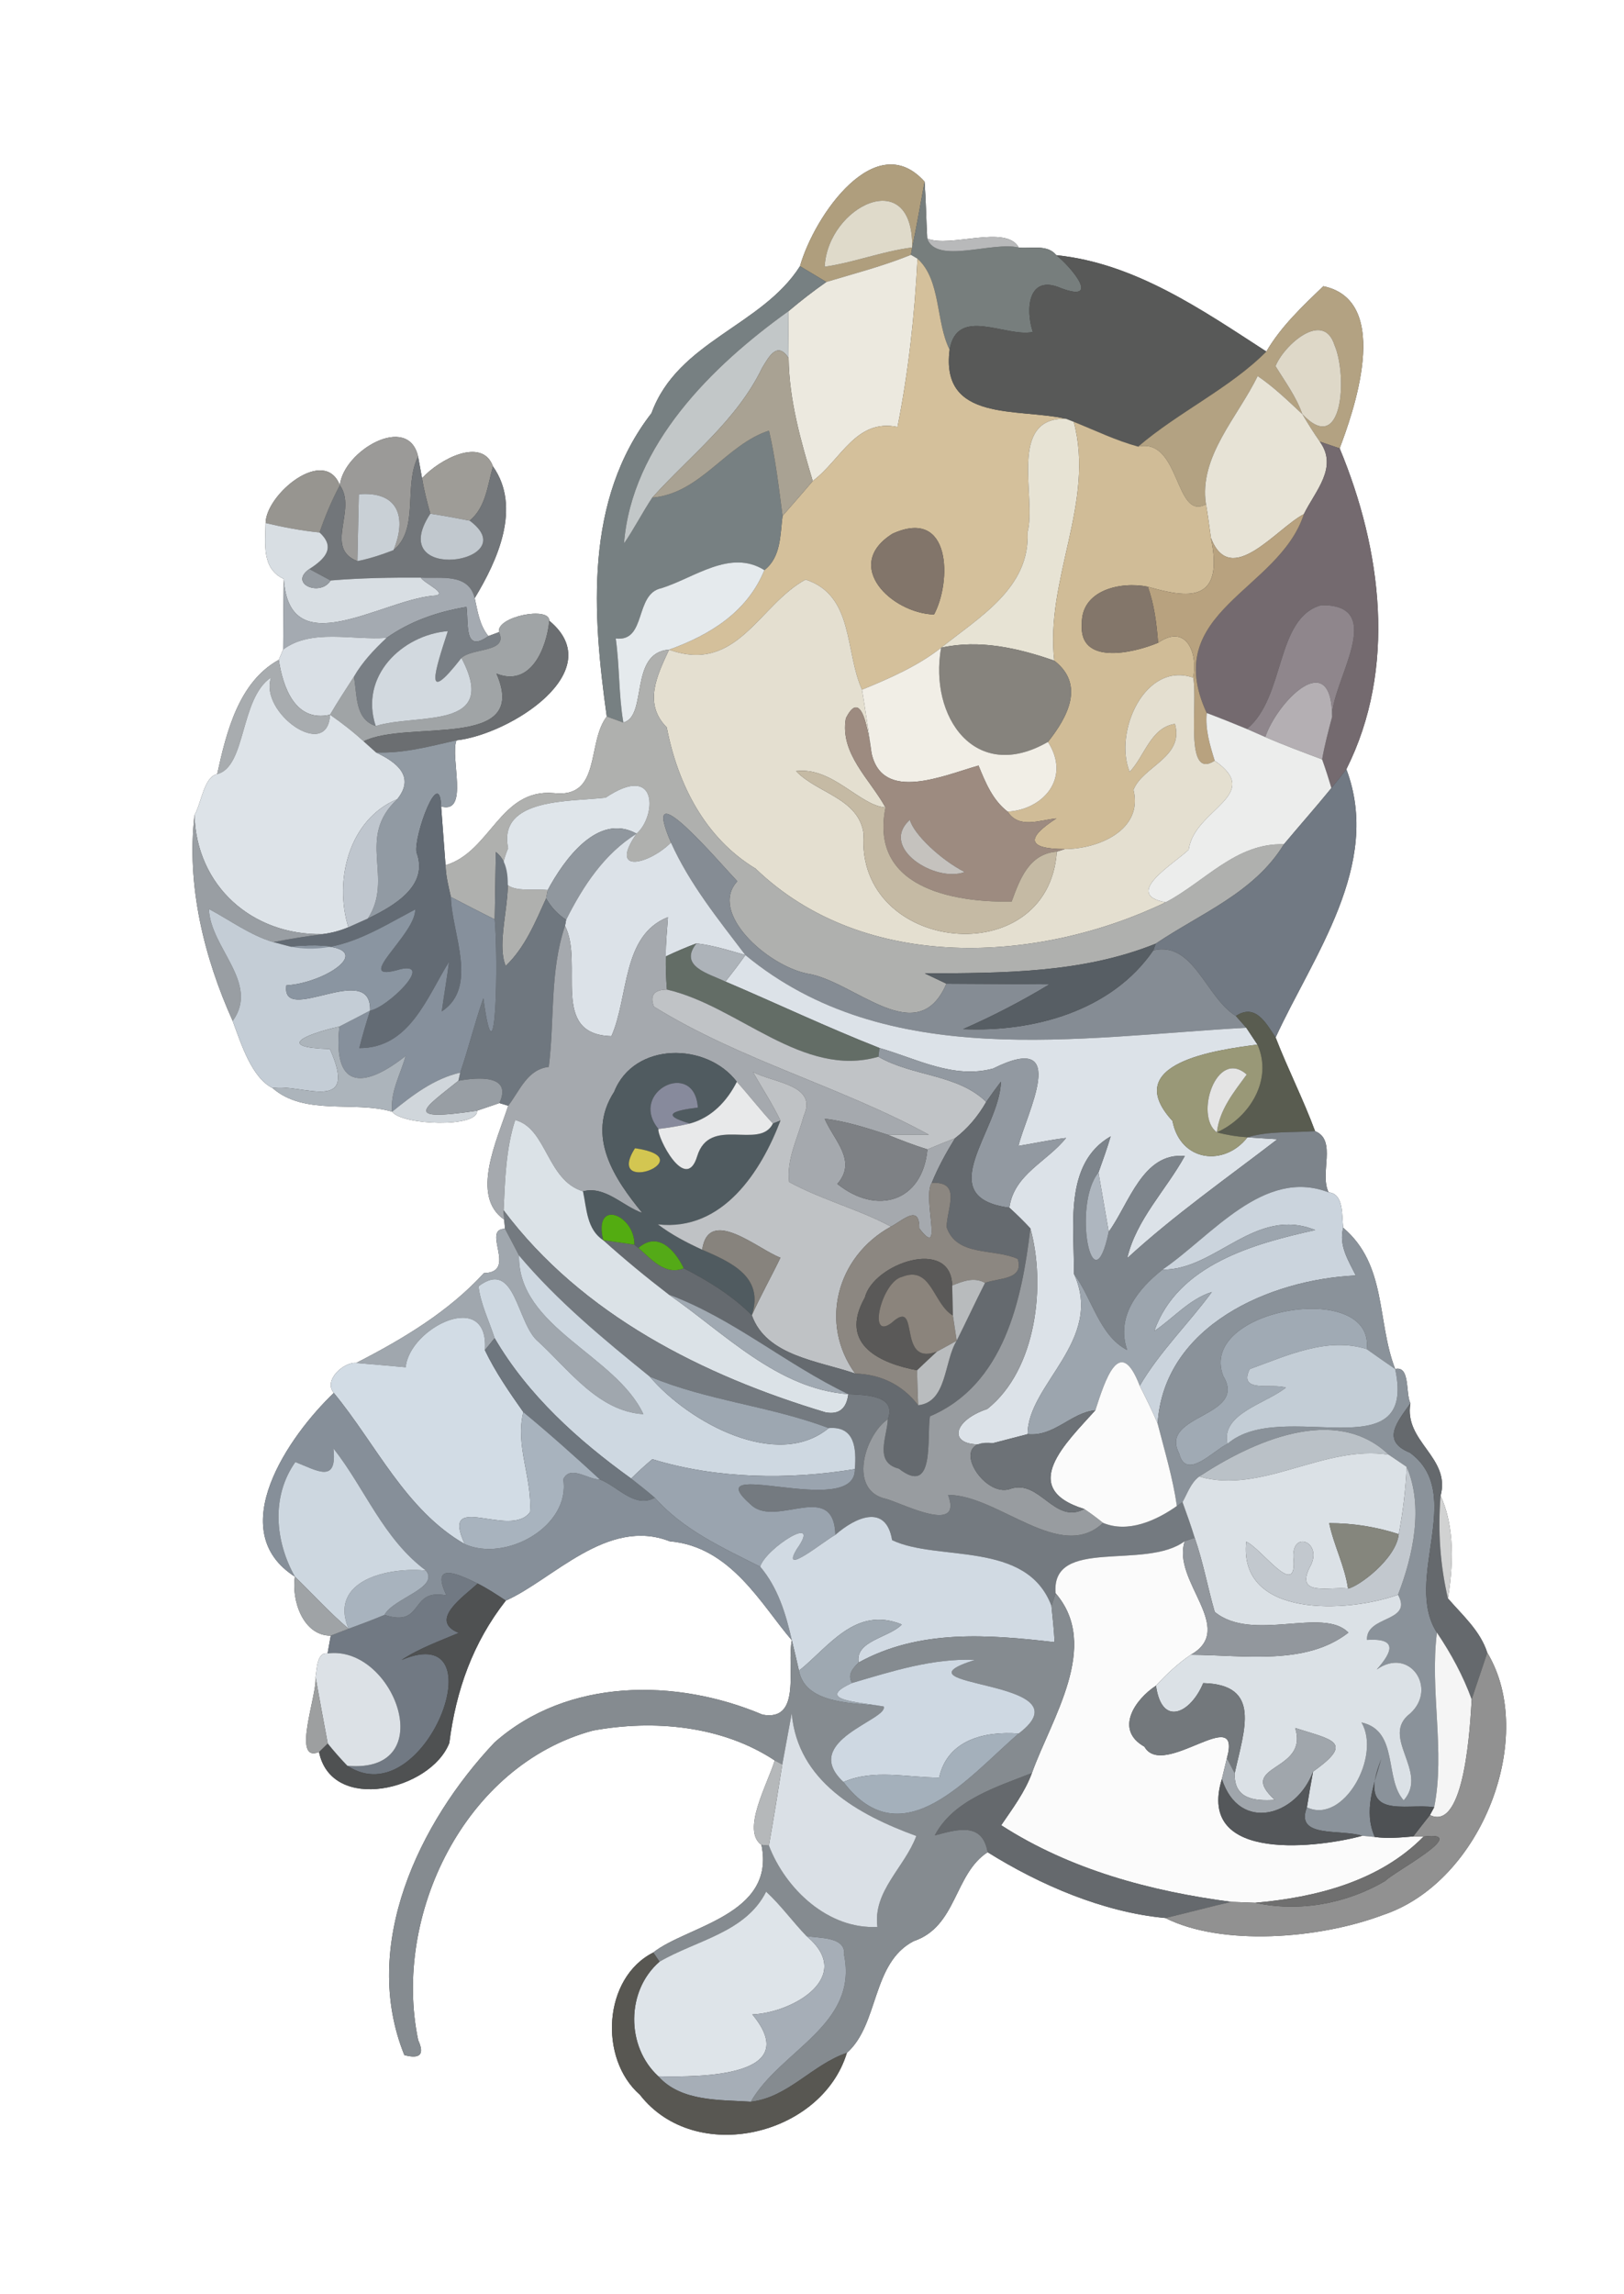 <?xml version="1.0" encoding="UTF-8" ?>
<!DOCTYPE svg PUBLIC "-//W3C//DTD SVG 1.1//EN" "http://www.w3.org/Graphics/SVG/1.1/DTD/svg11.dtd">
<svg width="177pt" height="250pt" viewBox="0 0 177 250" version="1.1" xmlns="http://www.w3.org/2000/svg">
<rect x="0" y="0" width="177" height="250" fill="#333333" stroke="none"/>
<g id="#ffffffff">
<path fill="#ffffff" opacity="1.00" d=" M 0.00 0.00 L 177.00 0.00 L 177.00 250.00 L 0.00 250.00 L 0.00 0.00 M 87.19 29.01 C 83.05 35.54 73.86 37.18 71.01 45.02 C 63.67 54.49 64.57 66.90 66.13 78.08 C 63.91 80.99 65.58 87.03 60.34 86.43 C 54.48 85.93 53.48 92.83 48.56 94.29 C 48.44 92.69 48.20 89.49 48.08 87.89 C 51.18 88.75 49.03 82.57 49.75 80.68 C 55.59 80.04 66.50 73.13 59.87 67.65 C 59.92 66.04 54.06 67.19 54.38 68.89 L 53.23 69.32 C 52.26 68.13 52.06 66.63 51.74 65.18 C 54.23 61.07 56.86 55.28 53.73 50.83 C 52.56 47.56 47.85 50.06 46.00 52.12 C 45.89 51.53 45.68 50.35 45.57 49.76 C 44.51 45.01 37.45 49.09 37.04 52.88 C 35.36 48.58 28.98 53.86 28.95 57.00 C 28.92 59.22 28.49 61.98 30.93 63.09 C 30.89 65.65 30.87 68.22 30.86 70.78 C 30.74 71.07 30.50 71.63 30.38 71.91 C 26.01 74.32 24.67 79.80 23.67 84.36 C 22.22 84.66 21.97 87.47 21.20 88.83 C 20.31 96.48 22.24 104.34 25.36 111.26 C 26.29 113.79 27.43 117.43 29.71 118.58 C 33.21 121.63 38.61 119.94 42.74 121.15 C 43.82 122.64 52.16 122.92 51.99 121.04 C 52.60 120.84 53.82 120.42 54.43 120.21 L 55.39 120.50 C 54.19 124.23 51.22 130.34 54.95 132.91 L 55.04 133.91 C 52.40 133.92 56.48 138.66 52.74 138.74 C 48.90 142.93 43.96 145.90 38.83 148.53 C 37.48 148.40 35.21 150.40 36.38 151.80 C 31.47 156.48 24.30 166.82 32.14 171.82 C 31.75 174.37 33.01 178.26 36.05 178.25 C 35.96 178.73 35.79 179.71 35.70 180.19 C 34.53 180.00 34.54 181.94 34.39 182.76 C 34.60 184.65 31.72 192.19 34.77 190.93 C 36.14 197.64 46.94 195.12 48.97 189.95 C 49.70 184.21 51.53 179.03 55.13 174.43 C 60.25 172.16 66.18 165.30 73.00 167.97 C 79.69 168.54 83.02 174.96 86.30 178.75 C 85.72 181.61 87.44 187.64 83.11 186.86 C 73.71 182.87 61.84 182.85 53.90 189.89 C 45.65 198.62 39.24 212.03 44.07 223.96 C 45.79 224.42 46.29 223.88 45.58 222.34 C 42.74 208.78 50.63 192.35 64.64 188.59 C 71.26 187.38 78.69 188.05 84.44 191.85 C 83.62 194.50 80.79 199.49 82.99 201.05 C 84.57 208.72 74.84 209.88 71.20 212.78 C 65.72 215.55 65.25 224.36 69.74 228.28 C 75.78 236.05 89.55 232.77 92.30 223.72 C 95.83 220.59 94.97 213.94 99.58 211.54 C 104.30 209.96 103.97 204.24 107.64 201.85 C 113.32 205.40 120.25 208.40 127.01 209.02 C 133.13 212.10 143.71 211.33 150.70 208.70 C 161.61 205.09 167.55 189.11 162.10 180.11 C 161.33 177.71 159.40 176.03 157.81 174.19 C 158.57 169.54 158.30 165.81 157.01 163.00 C 158.14 158.80 152.98 157.12 153.72 152.93 C 153.17 151.82 153.72 148.81 152.06 149.19 C 150.04 143.98 151.19 137.88 146.40 133.80 C 146.22 132.52 146.51 130.10 144.81 129.94 C 143.77 127.89 145.76 124.25 143.33 123.27 C 142.05 119.80 140.36 116.50 139.03 113.06 C 143.08 104.21 150.67 94.25 146.74 83.83 C 152.26 72.85 150.60 59.90 146.01 48.86 C 147.32 45.37 151.95 32.79 144.23 31.19 C 141.96 33.37 139.61 35.58 138.02 38.31 C 131.00 33.76 123.69 28.68 115.13 27.81 C 114.15 26.59 112.38 27.12 111.04 26.98 C 109.65 24.43 103.57 27.04 101.06 26.00 C 100.95 23.93 100.92 21.86 100.77 19.80 C 95.47 13.86 88.78 23.43 87.19 29.01 Z" />
</g>
<g id="#af9e7dff">
<path fill="#af9e7d" opacity="1.00" d=" M 87.19 29.01 C 88.78 23.43 95.47 13.86 100.77 19.80 C 100.33 22.19 99.92 24.59 99.42 26.97 C 99.55 17.88 90.21 22.46 89.88 29.07 C 93.11 28.60 96.18 27.38 99.42 26.97 L 99.28 27.77 C 96.29 28.99 93.15 29.80 90.06 30.73 C 89.10 30.16 88.14 29.58 87.19 29.01 Z" />
</g>
<g id="#777e7dff">
<path fill="#777e7d" opacity="1.00" d=" M 99.42 26.97 C 99.92 24.59 100.33 22.19 100.77 19.80 C 100.92 21.86 100.95 23.93 101.06 26.00 C 102.05 28.85 108.19 26.27 111.04 26.98 C 112.38 27.12 114.15 26.59 115.13 27.81 C 116.85 29.20 120.00 33.04 115.63 31.40 C 112.05 29.84 111.74 33.69 112.57 36.18 C 109.60 36.79 104.32 33.31 103.50 38.11 C 101.97 35.08 102.58 30.52 100.00 28.19 L 99.28 27.77 L 99.42 26.97 Z" />
</g>
<g id="#dfdacaff">
<path fill="#dfdaca" opacity="1.00" d=" M 89.88 29.07 C 90.21 22.46 99.55 17.88 99.42 26.97 C 96.18 27.38 93.11 28.60 89.88 29.07 Z" />
</g>
<g id="#b8b9baff">
<path fill="#b8b9ba" opacity="1.00" d=" M 101.06 26.00 C 103.57 27.04 109.65 24.43 111.04 26.98 C 108.19 26.27 102.05 28.85 101.06 26.00 Z" />
</g>
<g id="#ece9dfff">
<path fill="#ece9df" opacity="1.00" d=" M 90.06 30.73 C 93.15 29.80 96.29 28.99 99.28 27.77 L 100.00 28.19 C 99.69 34.34 99.02 40.48 97.82 46.53 C 93.28 45.58 91.63 50.17 88.58 52.42 C 87.28 48.04 86.01 43.64 85.95 39.03 C 85.93 37.32 85.93 35.61 85.94 33.91 C 87.27 32.79 88.64 31.72 90.06 30.73 Z" />
</g>
<g id="#d4c09bff">
<path fill="#d4c09b" opacity="1.00" d=" M 100.00 28.19 C 102.58 30.52 101.97 35.08 103.50 38.11 C 102.48 46.06 110.96 44.44 116.19 45.64 C 109.77 45.45 113.01 54.26 111.99 58.00 C 112.29 64.07 106.73 67.25 102.57 70.59 C 99.99 72.61 96.97 73.92 93.95 75.16 C 92.06 70.95 93.09 64.89 87.80 63.16 C 82.72 65.91 80.35 73.48 72.92 70.80 C 77.40 69.20 81.46 66.67 83.31 62.13 C 85.14 60.70 85.02 58.30 85.29 56.22 C 86.39 54.96 87.50 53.70 88.58 52.42 C 91.63 50.17 93.28 45.58 97.82 46.53 C 99.02 40.48 99.69 34.34 100.00 28.19 M 97.28 58.16 C 91.77 61.61 97.16 66.82 101.80 66.97 C 103.72 63.41 103.71 55.24 97.28 58.16 Z" />
</g>
<g id="#585958ff">
<path fill="#585958" opacity="1.00" d=" M 115.13 27.81 C 123.69 28.68 131.00 33.76 138.02 38.31 C 134.10 42.28 128.40 44.93 124.05 48.67 C 121.62 48.01 119.35 46.90 117.03 45.97 L 116.19 45.64 C 110.96 44.44 102.48 46.06 103.50 38.11 C 104.32 33.31 109.60 36.79 112.57 36.18 C 111.74 33.69 112.05 29.84 115.63 31.40 C 120.00 33.04 116.85 29.20 115.13 27.81 Z" />
</g>
<g id="#778082ff">
<path fill="#778082" opacity="1.00" d=" M 87.19 29.01 C 88.14 29.58 89.10 30.16 90.06 30.73 C 88.64 31.72 87.27 32.79 85.94 33.91 C 77.60 39.88 68.85 48.50 68.01 59.23 C 69.12 57.61 70.01 55.86 71.09 54.23 C 76.35 53.79 79.11 48.46 83.81 46.93 C 84.53 49.99 84.88 53.11 85.29 56.22 C 85.02 58.30 85.14 60.70 83.31 62.13 C 79.58 59.80 75.68 62.98 72.09 64.10 C 69.12 64.71 70.50 69.99 67.11 69.58 C 67.54 72.62 67.42 75.71 67.94 78.74 C 67.49 78.58 66.58 78.25 66.13 78.08 C 64.57 66.90 63.67 54.49 71.01 45.02 C 73.86 37.18 83.05 35.54 87.19 29.01 Z" />
</g>
<g id="#b3a282ff">
<path fill="#b3a282" opacity="1.00" d=" M 144.23 31.19 C 151.95 32.79 147.32 45.37 146.01 48.86 C 145.47 48.68 144.39 48.32 143.85 48.13 C 143.17 47.16 142.54 46.15 141.94 45.13 C 146.36 49.83 146.89 40.95 145.44 37.59 C 144.22 33.79 139.94 37.60 139.02 39.90 C 140.06 41.60 141.27 43.22 141.94 45.13 C 140.38 43.68 138.84 42.18 137.07 40.98 C 134.95 45.40 130.63 49.76 131.44 54.95 C 128.03 56.84 128.66 47.67 124.05 48.67 C 128.40 44.93 134.10 42.28 138.02 38.31 C 139.61 35.58 141.96 33.37 144.23 31.19 Z" />
</g>
<g id="#c2c7c8ff">
<path fill="#c2c7c8" opacity="1.00" d=" M 68.01 59.23 C 68.85 48.50 77.60 39.88 85.94 33.91 C 85.93 35.61 85.93 37.32 85.95 39.03 C 84.73 37.13 83.80 38.87 83.07 40.08 C 80.30 45.82 75.23 49.64 71.09 54.23 C 70.01 55.86 69.12 57.61 68.01 59.23 Z" />
</g>
<g id="#ded8c8ff">
<path fill="#ded8c8" opacity="1.00" d=" M 139.02 39.90 C 139.94 37.60 144.22 33.79 145.44 37.59 C 146.89 40.95 146.36 49.83 141.94 45.13 C 141.27 43.22 140.06 41.60 139.02 39.90 Z" />
</g>
<g id="#a9a293ff">
<path fill="#a9a293" opacity="1.00" d=" M 83.07 40.08 C 83.80 38.87 84.73 37.13 85.95 39.03 C 86.01 43.64 87.28 48.04 88.58 52.42 C 87.50 53.70 86.39 54.96 85.29 56.22 C 84.88 53.11 84.53 49.99 83.81 46.93 C 79.11 48.46 76.35 53.79 71.09 54.23 C 75.23 49.64 80.30 45.82 83.07 40.08 Z" />
</g>
<g id="#e7e3d6ff">
<path fill="#e7e3d6" opacity="1.00" d=" M 137.07 40.98 C 138.84 42.18 140.38 43.68 141.94 45.13 C 142.54 46.15 143.17 47.16 143.85 48.13 C 145.88 50.96 143.34 53.50 142.11 56.03 C 139.10 57.59 134.14 64.18 131.98 58.63 C 131.81 57.40 131.65 56.17 131.44 54.95 C 130.63 49.76 134.95 45.40 137.07 40.98 Z" />
</g>
<g id="#e7e3d4ff">
<path fill="#e7e3d4" opacity="1.00" d=" M 111.99 58.00 C 113.01 54.26 109.77 45.45 116.19 45.64 L 117.03 45.97 C 119.38 54.79 113.89 63.11 114.91 72.00 C 110.98 70.63 106.73 69.65 102.57 70.59 C 106.73 67.25 112.29 64.07 111.99 58.00 Z" />
</g>
<g id="#d0bc97ff">
<path fill="#d0bc97" opacity="1.00" d=" M 117.03 45.97 C 119.35 46.90 121.62 48.01 124.05 48.67 C 128.66 47.67 128.03 56.84 131.44 54.95 C 131.65 56.17 131.81 57.40 131.98 58.63 C 133.48 65.81 129.42 65.18 125.10 63.94 C 122.15 63.34 117.82 64.29 117.91 68.00 C 117.57 72.49 123.38 71.23 126.22 70.05 C 129.26 67.92 130.58 71.11 130.05 73.85 C 124.80 72.03 121.35 79.76 123.12 84.12 C 124.77 82.39 125.41 79.28 128.06 78.89 C 129.08 82.55 124.53 83.51 123.54 86.08 C 124.62 90.48 119.67 92.53 116.06 92.53 C 111.91 92.52 111.81 91.33 115.14 89.19 C 113.30 89.36 111.08 90.37 109.82 88.45 C 113.61 88.26 116.78 84.87 114.22 80.85 C 116.35 78.16 118.28 74.62 114.91 72.00 C 113.89 63.11 119.38 54.79 117.03 45.97 Z" />
</g>
<g id="#9b9a98ff">
<path fill="#9b9a98" opacity="1.00" d=" M 37.04 52.88 C 37.45 49.09 44.51 45.01 45.57 49.76 C 43.95 52.93 45.73 57.63 42.89 59.95 C 44.37 56.36 43.40 53.51 39.11 53.86 C 39.07 55.68 38.99 59.33 38.95 61.15 C 35.27 59.73 38.96 55.55 37.04 52.88 Z" />
</g>
<g id="#746a6fff">
<path fill="#746a6f" opacity="1.00" d=" M 143.85 48.13 C 144.39 48.32 145.47 48.68 146.01 48.86 C 150.60 59.90 152.26 72.85 146.74 83.83 C 146.21 84.52 145.67 85.21 145.11 85.88 C 144.80 84.83 144.47 83.79 144.10 82.76 C 144.37 81.19 144.78 79.66 145.19 78.12 C 145.06 74.39 151.38 65.85 144.00 65.95 C 138.96 67.38 140.14 75.95 135.90 79.44 C 134.45 78.84 132.99 78.25 131.52 77.70 C 126.40 66.60 139.39 64.43 142.11 56.03 C 143.34 53.50 145.88 50.96 143.85 48.13 Z" />
</g>
<g id="#9e9c97ff">
<path fill="#9e9c97" opacity="1.00" d=" M 46.00 52.12 C 47.85 50.06 52.56 47.56 53.73 50.83 C 53.13 52.92 52.96 55.28 51.19 56.74 C 49.77 56.46 48.33 56.20 46.90 55.98 C 46.54 54.70 46.21 53.42 46.00 52.12 Z" />
</g>
<g id="#72767aff">
<path fill="#72767a" opacity="1.00" d=" M 42.89 59.95 C 45.73 57.63 43.95 52.93 45.57 49.76 C 45.68 50.35 45.89 51.53 46.00 52.12 C 46.21 53.42 46.54 54.70 46.90 55.98 C 41.80 63.73 57.37 61.30 51.19 56.74 C 52.96 55.28 53.13 52.92 53.73 50.83 C 56.86 55.28 54.23 61.07 51.74 65.18 C 51.06 62.43 48.05 63.07 45.87 62.95 C 42.59 62.93 39.30 62.99 36.03 63.26 C 35.46 62.95 34.30 62.32 33.72 62.01 C 35.37 60.95 36.65 59.69 34.83 58.03 C 35.43 56.26 36.16 54.53 37.04 52.88 C 38.96 55.55 35.27 59.73 38.95 61.15 C 40.30 60.88 41.61 60.45 42.89 59.95 Z" />
</g>
<g id="#979590ff">
<path fill="#979590" opacity="1.00" d=" M 28.95 57.00 C 28.98 53.86 35.36 48.58 37.04 52.88 C 36.16 54.53 35.43 56.26 34.83 58.03 C 32.85 57.83 30.88 57.46 28.95 57.00 Z" />
</g>
<g id="#c9d0d6ff">
<path fill="#c9d0d6" opacity="1.00" d=" M 39.11 53.86 C 43.40 53.51 44.37 56.36 42.89 59.95 C 41.61 60.45 40.30 60.88 38.95 61.15 C 38.99 59.33 39.07 55.68 39.11 53.86 Z" />
</g>
<g id="#c1c8ceff">
<path fill="#c1c8ce" opacity="1.00" d=" M 46.90 55.98 C 48.33 56.20 49.77 56.46 51.19 56.74 C 57.37 61.30 41.80 63.73 46.90 55.98 Z" />
</g>
<g id="#b8a27fff">
<path fill="#b8a27f" opacity="1.00" d=" M 131.98 58.63 C 134.14 64.18 139.10 57.59 142.11 56.03 C 139.39 64.43 126.40 66.60 131.52 77.70 C 131.34 79.49 131.87 81.21 132.39 82.90 C 129.03 85.10 130.57 76.68 130.05 73.85 C 130.58 71.11 129.26 67.92 126.22 70.05 C 126.06 67.98 125.81 65.90 125.10 63.94 C 129.42 65.18 133.48 65.81 131.98 58.63 Z" />
</g>
<g id="#d8dee3ff">
<path fill="#d8dee3" opacity="1.00" d=" M 28.95 57.00 C 30.88 57.46 32.85 57.83 34.83 58.03 C 36.65 59.69 35.37 60.95 33.72 62.01 C 31.41 63.62 34.93 65.07 36.03 63.26 C 39.30 62.99 42.59 62.93 45.87 62.95 C 46.18 63.55 49.24 64.86 47.11 64.93 C 41.34 65.53 31.52 72.35 30.93 63.09 C 28.49 61.98 28.92 59.22 28.95 57.00 Z" />
</g>
<g id="#82756aff">
<path fill="#82756a" opacity="1.00" d=" M 97.28 58.16 C 103.71 55.24 103.72 63.41 101.80 66.97 C 97.16 66.82 91.77 61.61 97.28 58.16 Z" />
</g>
<g id="#e5eaedff">
<path fill="#e5eaed" opacity="1.00" d=" M 72.09 64.10 C 75.68 62.98 79.58 59.80 83.31 62.13 C 81.46 66.67 77.40 69.20 72.92 70.80 C 68.53 71.12 70.62 78.06 67.94 78.74 C 67.42 75.71 67.54 72.62 67.11 69.58 C 70.50 69.99 69.12 64.71 72.09 64.10 Z" />
</g>
<g id="#959ba1ff">
<path fill="#959ba1" opacity="1.00" d=" M 36.03 63.26 C 34.93 65.07 31.41 63.62 33.72 62.01 C 34.30 62.32 35.46 62.95 36.03 63.26 Z" />
</g>
<g id="#a4aab1ff">
<path fill="#a4aab1" opacity="1.00" d=" M 30.93 63.09 C 31.52 72.35 41.34 65.53 47.11 64.93 C 49.24 64.86 46.18 63.55 45.87 62.95 C 48.05 63.07 51.06 62.43 51.74 65.18 C 52.06 66.63 52.26 68.13 53.23 69.32 C 50.55 71.24 51.09 68.02 50.84 66.14 C 47.71 66.66 44.74 67.68 42.14 69.51 C 38.43 69.80 33.98 68.47 30.86 70.78 C 30.87 68.22 30.89 65.65 30.93 63.09 Z" />
</g>
<g id="#e4dfd0ff">
<path fill="#e4dfd0" opacity="1.00" d=" M 72.92 70.80 C 80.35 73.48 82.72 65.91 87.80 63.16 C 93.09 64.89 92.06 70.95 93.95 75.16 C 94.33 77.46 94.68 79.77 94.99 82.09 C 94.66 79.91 93.94 74.78 92.19 78.28 C 91.51 82.12 94.83 84.93 96.51 88.00 C 93.67 87.79 90.74 83.54 86.76 84.03 C 89.08 86.47 93.61 86.97 94.13 90.89 C 93.22 103.91 114.26 106.10 115.18 92.81 L 116.06 92.53 C 119.67 92.53 124.62 90.48 123.54 86.08 C 124.53 83.51 129.08 82.55 128.06 78.89 C 125.41 79.28 124.77 82.39 123.12 84.12 C 121.35 79.76 124.80 72.03 130.05 73.85 C 130.57 76.68 129.03 85.10 132.39 82.90 C 137.79 86.67 130.14 88.17 129.56 92.59 C 128.00 94.11 122.24 97.47 127.05 98.33 C 113.29 104.96 94.25 106.11 82.35 94.66 C 76.82 91.32 73.86 85.43 72.67 79.27 C 70.09 76.67 71.61 73.62 72.92 70.80 Z" />
</g>
<g id="#83766aff">
<path fill="#83766a" opacity="1.00" d=" M 117.91 68.00 C 117.82 64.29 122.15 63.34 125.10 63.94 C 125.81 65.90 126.06 67.98 126.22 70.05 C 123.38 71.23 117.57 72.49 117.91 68.00 Z" />
</g>
<g id="#797f85ff">
<path fill="#797f85" opacity="1.00" d=" M 42.14 69.51 C 44.74 67.68 47.71 66.66 50.84 66.14 C 51.09 68.02 50.55 71.24 53.23 69.32 L 54.38 68.89 C 55.44 71.12 51.49 70.58 50.29 71.70 C 46.08 77.11 47.42 73.06 48.81 68.78 C 43.85 69.19 39.14 73.66 40.95 79.12 C 38.63 78.36 38.95 75.67 38.57 73.75 C 39.50 72.13 40.79 70.77 42.14 69.51 Z" />
</g>
<g id="#8f868cff">
<path fill="#8f868c" opacity="1.00" d=" M 135.90 79.44 C 140.14 75.95 138.96 67.38 144.00 65.95 C 151.38 65.85 145.06 74.39 145.19 78.12 C 145.15 70.38 139.19 76.48 137.90 80.32 C 137.40 80.10 136.40 79.66 135.90 79.44 Z" />
</g>
<g id="#a0a4a6ff">
<path fill="#a0a4a6" opacity="1.00" d=" M 54.38 68.89 C 54.06 67.19 59.92 66.04 59.87 67.65 C 59.57 70.66 57.85 74.91 54.11 73.41 C 57.80 81.85 44.43 78.38 39.63 80.79 C 38.48 79.73 37.25 78.78 35.97 77.89 C 36.79 76.48 37.69 75.12 38.57 73.75 C 38.95 75.67 38.63 78.36 40.95 79.12 C 45.46 77.70 54.51 79.67 50.29 71.70 C 51.49 70.58 55.44 71.12 54.38 68.89 Z" />
</g>
<g id="#6b6e71ff">
<path fill="#6b6e71" opacity="1.00" d=" M 54.11 73.41 C 57.85 74.91 59.57 70.66 59.87 67.65 C 66.50 73.13 55.59 80.04 49.75 80.68 C 46.87 81.33 43.97 82.13 40.98 82.00 C 40.64 81.70 39.96 81.09 39.63 80.79 C 44.43 78.38 57.80 81.85 54.11 73.41 Z" />
</g>
<g id="#d9dfe5ff">
<path fill="#d9dfe5" opacity="1.00" d=" M 30.86 70.78 C 33.98 68.47 38.43 69.80 42.14 69.51 C 40.79 70.77 39.50 72.13 38.57 73.75 C 37.69 75.12 36.79 76.48 35.97 77.89 C 32.17 78.75 30.83 74.88 30.38 71.91 C 30.50 71.63 30.74 71.07 30.86 70.78 Z" />
</g>
<g id="#d2d9dfff">
<path fill="#d2d9df" opacity="1.00" d=" M 40.95 79.12 C 39.14 73.66 43.85 69.19 48.81 68.78 C 47.42 73.06 46.08 77.11 50.29 71.70 C 54.51 79.67 45.46 77.70 40.95 79.12 Z" />
</g>
<g id="#86837dff">
<path fill="#86837d" opacity="1.00" d=" M 102.57 70.59 C 106.73 69.65 110.98 70.63 114.91 72.00 C 118.28 74.62 116.35 78.16 114.22 80.85 C 106.29 85.43 101.23 78.13 102.57 70.59 Z" />
</g>
<g id="#afb0aeff">
<path fill="#afb0ae" opacity="1.00" d=" M 67.94 78.74 C 70.62 78.06 68.53 71.12 72.92 70.80 C 71.61 73.62 70.09 76.67 72.67 79.27 C 73.86 85.43 76.82 91.32 82.35 94.66 C 94.25 106.11 113.29 104.96 127.05 98.33 C 131.33 96.08 134.72 91.83 139.93 92.01 C 136.70 97.30 130.86 99.53 125.96 102.84 C 117.96 106.07 109.28 106.04 100.79 106.08 C 101.38 106.36 102.56 106.92 103.15 107.20 C 99.97 114.59 93.09 106.86 87.97 106.10 C 83.55 105.19 77.22 99.44 80.36 96.04 C 78.40 93.99 69.59 83.57 73.13 91.82 C 70.77 94.18 66.26 95.34 69.38 90.85 C 71.49 89.05 71.87 83.01 66.00 86.93 C 62.16 87.38 54.25 86.92 55.38 92.43 C 53.12 97.99 57.26 96.73 59.70 96.99 L 59.52 97.91 C 58.34 100.50 57.22 103.27 55.11 105.27 C 53.72 101.84 57.05 95.11 54.04 92.85 C 54.01 94.68 53.95 98.35 53.92 100.19 C 52.31 99.40 50.73 98.57 49.14 97.75 C 48.88 96.61 48.59 95.46 48.56 94.29 C 53.48 92.83 54.48 85.93 60.34 86.43 C 65.58 87.03 63.91 80.99 66.13 78.08 C 66.58 78.25 67.49 78.58 67.94 78.74 Z" />
</g>
<g id="#f1eee6ff">
<path fill="#f1eee6" opacity="1.00" d=" M 93.95 75.16 C 96.97 73.92 99.99 72.61 102.57 70.59 C 101.23 78.13 106.29 85.43 114.22 80.85 C 116.78 84.87 113.61 88.26 109.82 88.45 C 108.18 87.19 107.40 85.27 106.65 83.43 C 102.83 84.51 96.19 87.48 94.99 82.09 C 94.68 79.77 94.33 77.46 93.95 75.16 Z" />
</g>
<g id="#a8acafff">
<path fill="#a8acaf" opacity="1.00" d=" M 30.38 71.91 C 30.83 74.88 32.17 78.75 35.97 77.89 C 35.72 82.98 28.20 77.66 29.54 73.83 C 26.13 76.11 26.86 83.55 23.67 84.36 C 24.67 79.80 26.01 74.32 30.38 71.91 Z" />
</g>
<g id="#dde3e8ff">
<path fill="#dde3e8" opacity="1.00" d=" M 23.67 84.36 C 26.86 83.55 26.13 76.11 29.54 73.83 C 28.20 77.66 35.72 82.98 35.97 77.89 C 37.25 78.78 38.48 79.73 39.63 80.79 C 39.96 81.09 40.64 81.70 40.98 82.00 C 43.21 83.05 45.29 84.61 43.30 87.09 C 38.03 89.28 36.38 95.94 37.97 101.05 C 37.07 101.43 36.14 101.68 35.17 101.80 C 27.46 101.95 21.41 96.53 21.20 88.83 C 21.97 87.47 22.22 84.66 23.67 84.36 Z" />
</g>
<g id="#b4afb3ff">
<path fill="#b4afb3" opacity="1.00" d=" M 137.90 80.32 C 139.19 76.48 145.15 70.38 145.19 78.12 C 144.78 79.66 144.37 81.19 144.10 82.76 C 142.03 81.98 139.94 81.21 137.90 80.32 Z" />
</g>
<g id="#9d8b80ff">
<path fill="#9d8b80" opacity="1.00" d=" M 92.19 78.28 C 93.94 74.78 94.66 79.91 94.99 82.09 C 96.19 87.48 102.83 84.51 106.65 83.43 C 107.40 85.27 108.18 87.19 109.82 88.45 C 111.08 90.37 113.30 89.36 115.14 89.19 C 111.81 91.33 111.91 92.52 116.06 92.53 L 115.18 92.81 C 112.15 93.04 111.15 95.82 110.26 98.25 C 105.22 98.35 94.62 97.37 96.51 88.00 C 94.83 84.93 91.51 82.12 92.19 78.28 M 99.17 89.34 C 95.78 92.38 101.95 96.23 105.14 95.03 C 102.52 93.70 99.55 90.87 99.17 89.34 Z" />
</g>
<g id="#ecedecff">
<path fill="#ecedec" opacity="1.00" d=" M 132.39 82.90 C 131.87 81.21 131.34 79.49 131.52 77.70 C 132.99 78.25 134.45 78.84 135.90 79.44 C 136.40 79.66 137.40 80.10 137.90 80.32 C 139.94 81.21 142.03 81.98 144.10 82.76 C 144.47 83.79 144.80 84.83 145.11 85.88 C 143.42 87.96 141.64 89.96 139.93 92.01 C 134.72 91.83 131.33 96.08 127.05 98.33 C 122.24 97.47 128.00 94.11 129.56 92.59 C 130.14 88.17 137.79 86.67 132.39 82.90 Z" />
</g>
<g id="#919aa3ff">
<path fill="#919aa3" opacity="1.00" d=" M 40.98 82.00 C 43.97 82.13 46.87 81.33 49.75 80.68 C 49.03 82.57 51.18 88.75 48.08 87.89 C 47.92 83.39 45.10 91.04 45.39 92.88 C 46.79 96.53 42.92 98.74 40.09 100.10 C 43.00 95.65 38.75 91.35 43.30 87.09 C 45.29 84.61 43.21 83.05 40.98 82.00 Z" />
</g>
<g id="#c5baa4ff">
<path fill="#c5baa4" opacity="1.00" d=" M 86.76 84.03 C 90.74 83.54 93.67 87.79 96.51 88.00 C 94.62 97.37 105.22 98.35 110.26 98.25 C 111.15 95.82 112.15 93.04 115.18 92.81 C 114.26 106.10 93.22 103.91 94.13 90.89 C 93.61 86.97 89.08 86.47 86.76 84.03 Z" />
</g>
<g id="#717983ff">
<path fill="#717983" opacity="1.00" d=" M 145.11 85.88 C 145.67 85.21 146.21 84.52 146.74 83.83 C 150.67 94.25 143.08 104.21 139.03 113.06 C 137.97 111.48 136.84 109.32 134.70 110.72 C 131.43 108.73 130.09 102.52 125.70 103.57 L 125.96 102.84 C 130.86 99.53 136.70 97.30 139.93 92.01 C 141.64 89.96 143.42 87.96 145.11 85.88 Z" />
<path fill="#717983" opacity="1.00" d=" M 48.66 173.87 C 46.94 170.23 49.72 171.41 52.06 172.57 C 50.61 173.94 46.63 176.59 50.00 177.95 C 47.89 178.85 45.70 179.62 43.77 180.90 C 54.52 176.35 46.32 197.99 37.86 192.43 C 48.16 193.35 42.96 179.21 35.70 180.19 C 35.79 179.71 35.96 178.73 36.05 178.25 C 36.54 178.06 37.51 177.69 37.99 177.50 C 39.30 177.02 40.61 176.53 41.90 175.99 C 46.30 177.43 44.55 173.02 48.66 173.87 Z" />
</g>
<g id="#636b74ff">
<path fill="#636b74" opacity="1.00" d=" M 45.39 92.88 C 45.10 91.04 47.92 83.39 48.08 87.89 C 48.20 89.49 48.44 92.69 48.56 94.29 C 48.59 95.46 48.88 96.61 49.14 97.75 C 49.22 101.66 52.20 107.56 48.15 110.22 C 48.39 108.41 48.72 106.62 48.94 104.81 C 46.52 108.70 44.63 114.25 39.16 114.22 C 39.50 112.84 39.91 111.48 40.34 110.13 C 42.21 109.81 47.31 104.84 43.68 105.61 C 38.06 107.29 45.34 101.88 45.25 99.11 C 41.01 101.34 36.85 104.16 31.73 103.18 C 31.24 103.05 30.27 102.80 29.79 102.67 C 31.57 102.32 33.37 102.04 35.17 101.80 C 36.14 101.68 37.07 101.43 37.97 101.05 C 38.50 100.82 39.56 100.34 40.09 100.10 C 42.92 98.74 46.79 96.53 45.39 92.88 Z" />
</g>
<g id="#bfc6ceff">
<path fill="#bfc6ce" opacity="1.00" d=" M 37.97 101.05 C 36.38 95.94 38.03 89.28 43.30 87.09 C 38.75 91.35 43.00 95.65 40.09 100.10 C 39.56 100.34 38.50 100.82 37.97 101.05 Z" />
</g>
<g id="#dfe5eaff">
<path fill="#dfe5ea" opacity="1.00" d=" M 55.38 92.43 C 54.25 86.92 62.16 87.38 66.00 86.93 C 71.87 83.01 71.49 89.05 69.38 90.85 C 65.16 88.52 61.47 93.69 59.70 96.99 C 57.26 96.73 53.12 97.99 55.38 92.43 Z" />
</g>
<g id="#858c94ff">
<path fill="#858c94" opacity="1.00" d=" M 73.13 91.82 C 69.59 83.57 78.40 93.99 80.36 96.04 C 77.22 99.44 83.55 105.19 87.97 106.10 C 93.09 106.86 99.97 114.59 103.15 107.20 C 105.96 107.21 111.57 107.25 114.38 107.27 C 111.35 109.10 108.21 110.73 104.97 112.15 C 112.62 112.49 121.14 110.20 125.70 103.57 C 130.09 102.52 131.43 108.73 134.70 110.72 C 134.98 111.04 135.55 111.68 135.83 112.00 C 117.59 113.00 96.64 116.80 81.24 104.08 C 78.28 100.18 75.15 96.32 73.13 91.82 Z" />
</g>
<g id="#999ea3ff">
<path fill="#999ea3" opacity="1.00" d=" M 21.20 88.83 C 21.41 96.53 27.46 101.95 35.17 101.80 C 33.37 102.04 31.57 102.32 29.79 102.67 C 27.24 101.91 25.09 100.29 22.77 99.06 C 22.91 103.30 28.35 107.13 25.36 111.26 C 22.24 104.34 20.31 96.48 21.20 88.83 Z" />
</g>
<g id="#c5c2beff">
<path fill="#c5c2be" opacity="1.00" d=" M 99.17 89.34 C 99.55 90.87 102.52 93.70 105.14 95.03 C 101.95 96.23 95.78 92.38 99.17 89.34 Z" />
</g>
<g id="#90979eff">
<path fill="#90979e" opacity="1.00" d=" M 59.70 96.99 C 61.47 93.69 65.16 88.52 69.38 90.85 C 65.82 93.08 63.55 96.57 61.70 100.24 C 60.79 99.64 60.06 98.86 59.52 97.91 L 59.70 96.99 Z" />
</g>
<g id="#dce2e8ff">
<path fill="#dce2e8" opacity="1.00" d=" M 61.70 100.24 C 63.55 96.57 65.82 93.08 69.38 90.85 C 66.26 95.34 70.77 94.18 73.13 91.82 C 75.15 96.32 78.28 100.18 81.24 104.08 C 79.49 103.58 77.73 103.02 75.91 102.81 C 74.78 103.23 73.66 103.71 72.57 104.23 C 72.54 102.79 72.71 101.37 72.80 99.95 C 67.76 101.92 68.55 108.60 66.64 112.92 C 59.86 112.74 63.68 105.04 61.58 100.90 L 61.70 100.24 Z" />
<path fill="#dce2e8" opacity="1.00" d=" M 81.24 104.08 C 96.64 116.80 117.59 113.00 135.83 112.00 C 136.14 112.46 136.74 113.38 137.05 113.84 C 132.63 114.41 121.99 115.84 127.79 122.16 C 128.65 126.63 133.46 127.16 135.96 123.94 C 136.78 124.00 138.41 124.10 139.23 124.15 C 133.72 128.39 128.00 132.39 122.85 137.12 C 123.85 132.87 127.08 129.71 129.13 125.98 C 124.54 125.56 123.07 131.17 120.84 134.24 C 120.56 132.63 120.00 129.40 119.72 127.78 C 120.18 126.48 120.66 125.17 121.05 123.84 C 115.90 126.81 117.10 133.72 117.05 138.82 C 120.37 146.07 111.99 150.85 112.00 156.29 C 110.74 156.61 109.49 156.95 108.23 157.27 C 103.16 158.11 103.46 154.92 107.60 153.55 C 113.01 149.26 113.99 139.96 112.30 133.87 C 111.57 133.08 110.80 132.33 110.01 131.61 C 110.51 127.96 114.13 126.61 116.19 124.01 C 114.44 124.22 112.73 124.60 111.00 124.88 C 111.81 121.46 116.80 112.19 108.23 116.45 C 103.91 117.61 99.90 115.37 95.86 114.21 C 90.18 111.98 84.67 109.36 79.06 106.97 C 79.81 106.03 80.55 105.07 81.24 104.08 Z" />
</g>
<g id="#6f777fff">
<path fill="#6f777f" opacity="1.00" d=" M 54.04 92.85 C 57.05 95.11 53.72 101.84 55.11 105.27 C 57.22 103.27 58.34 100.50 59.52 97.91 C 60.06 98.86 60.79 99.64 61.70 100.24 L 61.58 100.90 C 59.90 105.86 60.46 111.16 59.81 116.27 C 57.46 116.54 56.66 118.86 55.39 120.50 L 54.43 120.21 C 55.89 117.04 51.96 117.42 49.96 117.78 L 50.16 116.89 C 51.08 114.22 51.74 111.46 52.68 108.79 C 54.09 119.14 54.31 104.36 53.92 100.19 C 53.95 98.35 54.01 94.68 54.04 92.85 Z" />
</g>
<g id="#86909cff">
<path fill="#86909c" opacity="1.00" d=" M 49.14 97.75 C 50.73 98.57 52.31 99.40 53.92 100.19 C 54.31 104.36 54.09 119.14 52.68 108.79 C 51.74 111.46 51.08 114.22 50.16 116.89 C 47.30 117.55 44.97 119.34 42.74 121.15 C 42.51 119.00 43.66 117.08 44.21 115.07 C 40.14 118.31 36.20 119.23 36.99 111.87 C 38.12 111.30 39.22 110.71 40.34 110.13 C 39.91 111.48 39.50 112.84 39.16 114.22 C 44.63 114.25 46.52 108.70 48.94 104.81 C 48.72 106.62 48.39 108.41 48.15 110.22 C 52.20 107.56 49.22 101.66 49.14 97.75 Z" />
</g>
<g id="#c4cdd6ff">
<path fill="#c4cdd6" opacity="1.00" d=" M 22.77 99.06 C 25.09 100.29 27.24 101.91 29.79 102.67 C 30.27 102.80 31.24 103.05 31.73 103.18 C 42.64 102.27 36.05 107.10 31.21 107.38 C 30.60 111.88 40.51 104.56 40.34 110.13 C 39.22 110.71 38.12 111.30 36.99 111.87 C 33.13 112.75 30.05 114.15 35.96 114.32 C 39.19 121.55 32.80 118.02 29.71 118.58 C 27.43 117.43 26.29 113.79 25.36 111.26 C 28.35 107.13 22.91 103.30 22.77 99.06 Z" />
</g>
<g id="#8a95a1ff">
<path fill="#8a95a1" opacity="1.00" d=" M 31.73 103.18 C 36.85 104.16 41.01 101.34 45.25 99.11 C 45.34 101.88 38.06 107.29 43.68 105.61 C 47.31 104.84 42.21 109.81 40.34 110.13 C 40.51 104.56 30.60 111.88 31.21 107.38 C 36.05 107.10 42.64 102.27 31.73 103.18 Z" />
</g>
<g id="#a5a9aeff">
<path fill="#a5a9ae" opacity="1.00" d=" M 66.64 112.92 C 68.55 108.60 67.76 101.92 72.80 99.95 C 72.71 101.37 72.54 102.79 72.57 104.23 C 72.55 105.43 72.59 106.64 72.69 107.84 C 71.27 107.86 70.80 108.48 71.27 109.70 C 80.70 115.54 91.60 118.40 101.24 123.66 C 99.74 123.68 98.25 123.65 96.76 123.67 C 94.51 122.94 92.24 122.19 89.88 121.92 C 90.89 124.29 93.47 126.50 91.26 129.02 C 95.57 132.48 100.55 130.98 101.08 125.26 C 102.07 124.84 103.08 124.43 104.09 124.04 C 103.13 125.60 102.24 127.21 101.55 128.91 C 100.50 130.52 102.91 137.44 100.19 133.86 C 100.22 131.17 98.39 133.01 97.11 133.67 C 93.54 131.75 89.56 130.76 86.01 128.81 C 85.70 126.29 86.98 123.99 87.59 121.62 C 89.20 118.17 84.17 118.00 82.06 116.81 C 83.05 118.58 84.18 120.28 85.06 122.12 L 84.24 122.44 C 82.87 120.97 81.65 119.38 80.31 117.89 C 77.01 113.55 69.10 113.53 66.94 118.98 C 63.80 123.84 67.02 128.54 70.01 132.19 C 67.87 131.45 65.95 129.19 63.54 129.83 C 59.58 128.63 59.61 122.95 56.15 122.06 C 55.13 125.20 55.04 128.63 54.89 131.90 L 54.95 132.91 C 51.22 130.34 54.19 124.23 55.39 120.50 C 56.66 118.86 57.46 116.54 59.81 116.27 C 60.46 111.16 59.90 105.86 61.58 100.90 C 63.68 105.04 59.86 112.74 66.64 112.92 Z" />
</g>
<g id="#636d66ff">
<path fill="#636d66" opacity="1.00" d=" M 72.57 104.23 C 73.66 103.71 74.78 103.23 75.91 102.81 C 73.92 105.32 77.25 106.09 79.06 106.97 C 84.67 109.36 90.18 111.98 95.86 114.21 L 95.74 115.16 C 87.48 117.55 80.48 109.63 72.69 107.84 C 72.59 106.64 72.55 105.43 72.57 104.23 Z" />
</g>
<g id="#adb3b9ff">
<path fill="#adb3b9" opacity="1.00" d=" M 75.91 102.81 C 77.73 103.02 79.49 103.58 81.24 104.08 C 80.55 105.07 79.81 106.03 79.06 106.97 C 77.25 106.09 73.92 105.32 75.91 102.81 Z" />
</g>
<g id="#575e64ff">
<path fill="#575e64" opacity="1.00" d=" M 100.79 106.08 C 109.28 106.04 117.96 106.07 125.96 102.84 L 125.70 103.57 C 121.14 110.20 112.62 112.49 104.97 112.15 C 108.21 110.73 111.35 109.10 114.38 107.27 C 111.57 107.25 105.96 107.21 103.15 107.20 C 102.56 106.92 101.38 106.36 100.79 106.08 Z" />
</g>
<g id="#c0c3c6ff">
<path fill="#c0c3c6" opacity="1.00" d=" M 71.27 109.70 C 70.80 108.48 71.27 107.86 72.69 107.84 C 80.48 109.63 87.48 117.55 95.74 115.16 C 99.46 117.32 104.33 117.02 107.49 120.08 C 106.62 121.61 105.49 122.97 104.09 124.04 C 103.08 124.43 102.07 124.84 101.08 125.26 C 99.61 124.80 98.18 124.25 96.76 123.67 C 98.25 123.65 99.74 123.68 101.24 123.66 C 91.60 118.40 80.70 115.54 71.27 109.70 Z" />
</g>
<g id="#595c50ff">
<path fill="#595c50" opacity="1.00" d=" M 134.70 110.72 C 136.84 109.32 137.97 111.48 139.03 113.06 C 140.36 116.50 142.05 119.80 143.33 123.27 C 140.86 123.45 138.34 123.23 135.96 123.94 C 134.82 123.87 133.71 123.69 132.63 123.40 C 136.19 121.80 138.76 117.67 137.05 113.84 C 136.74 113.38 136.14 112.46 135.83 112.00 C 135.55 111.68 134.98 111.04 134.70 110.72 Z" />
</g>
<g id="#acb4bbff">
<path fill="#acb4bb" opacity="1.00" d=" M 35.96 114.32 C 30.05 114.15 33.13 112.75 36.99 111.87 C 36.20 119.23 40.14 118.31 44.21 115.07 C 43.66 117.08 42.51 119.00 42.74 121.15 C 38.61 119.94 33.21 121.63 29.71 118.58 C 32.80 118.02 39.19 121.55 35.96 114.32 Z" />
</g>
<g id="#9299a1ff">
<path fill="#9299a1" opacity="1.00" d=" M 95.86 114.21 C 99.90 115.37 103.91 117.61 108.23 116.45 C 116.80 112.19 111.81 121.46 111.00 124.88 C 112.73 124.60 114.44 124.22 116.19 124.01 C 114.13 126.61 110.51 127.96 110.01 131.61 C 101.38 130.47 108.96 123.19 109.09 117.88 C 108.54 118.60 108.01 119.33 107.49 120.08 C 104.33 117.02 99.46 117.32 95.74 115.16 L 95.86 114.21 Z" />
</g>
<g id="#999877ff">
<path fill="#999877" opacity="1.00" d=" M 127.79 122.16 C 121.99 115.84 132.63 114.41 137.05 113.84 C 138.76 117.67 136.19 121.80 132.63 123.40 C 132.91 120.92 134.47 119.03 135.88 117.10 C 132.57 114.17 130.16 121.62 132.63 123.40 C 133.71 123.69 134.82 123.87 135.96 123.94 C 133.46 127.16 128.65 126.63 127.79 122.16 Z" />
</g>
<g id="#505b60ff">
<path fill="#505b60" opacity="1.00" d=" M 66.94 118.98 C 69.10 113.53 77.01 113.55 80.31 117.89 C 79.24 120.01 77.55 121.80 75.19 122.44 C 71.87 121.48 73.47 121.02 76.06 120.70 C 75.69 115.36 68.44 118.97 71.76 123.03 C 71.59 123.88 74.73 130.12 75.98 126.02 C 77.34 121.53 82.79 125.37 84.24 122.44 L 85.06 122.12 C 83.00 127.55 78.82 134.23 71.70 133.43 C 73.19 134.55 74.84 135.42 76.53 136.19 C 79.69 137.56 83.32 139.16 81.94 143.33 C 79.80 141.18 77.20 139.59 74.52 138.21 C 73.57 136.24 71.71 134.14 69.58 136.00 L 69.14 135.64 C 69.21 132.39 64.62 130.52 65.75 135.16 C 63.94 133.97 63.95 131.73 63.54 129.83 C 65.95 129.19 67.87 131.45 70.01 132.19 C 67.02 128.54 63.80 123.84 66.94 118.98 M 69.21 125.13 C 65.82 130.45 76.76 126.22 69.21 125.13 Z" />
</g>
<g id="#e4e4e4ff">
<path fill="#e4e4e4" opacity="1.00" d=" M 132.63 123.40 C 130.16 121.62 132.57 114.17 135.88 117.10 C 134.47 119.03 132.91 120.92 132.63 123.40 Z" />
</g>
<g id="#d0d6dbff">
<path fill="#d0d6db" opacity="1.00" d=" M 42.74 121.15 C 44.97 119.34 47.30 117.55 50.16 116.89 L 49.96 117.78 C 46.28 120.76 43.64 122.28 51.99 121.04 C 52.16 122.92 43.82 122.64 42.74 121.15 Z" />
</g>
<g id="#989ea4ff">
<path fill="#989ea4" opacity="1.00" d=" M 49.96 117.78 C 51.96 117.42 55.89 117.04 54.43 120.21 C 53.82 120.42 52.60 120.84 51.99 121.04 C 43.64 122.28 46.28 120.76 49.96 117.78 Z" />
</g>
<g id="#bfc2c5ff">
<path fill="#bfc2c5" opacity="1.00" d=" M 82.06 116.81 C 84.17 118.00 89.20 118.17 87.59 121.62 C 86.98 123.99 85.70 126.29 86.01 128.81 C 89.56 130.76 93.54 131.75 97.11 133.67 C 91.16 136.93 89.27 144.27 93.21 149.69 C 89.25 148.31 83.52 147.79 81.94 143.33 C 82.90 141.20 84.05 139.16 85.06 137.06 C 82.67 136.19 77.25 131.38 76.53 136.19 C 74.84 135.42 73.19 134.55 71.70 133.43 C 78.82 134.23 83.00 127.55 85.06 122.12 C 84.18 120.28 83.05 118.58 82.06 116.81 Z" />
</g>
<g id="#878a9cff">
<path fill="#878a9c" opacity="1.00" d=" M 71.76 123.03 C 68.44 118.97 75.69 115.36 76.06 120.70 C 73.47 121.02 71.87 121.48 75.19 122.44 C 74.06 122.70 72.91 122.90 71.76 123.03 Z" />
</g>
<g id="#e8e9eaff">
<path fill="#e8e9ea" opacity="1.00" d=" M 80.31 117.89 C 81.65 119.38 82.87 120.97 84.24 122.44 C 82.79 125.37 77.34 121.53 75.98 126.02 C 74.73 130.12 71.59 123.88 71.76 123.03 C 72.91 122.90 74.06 122.70 75.19 122.44 C 77.55 121.80 79.24 120.01 80.31 117.89 Z" />
</g>
<g id="#656a6fff">
<path fill="#656a6f" opacity="1.00" d=" M 107.49 120.08 C 108.01 119.33 108.54 118.60 109.09 117.88 C 108.96 123.19 101.38 130.47 110.01 131.61 C 110.80 132.33 111.57 133.08 112.30 133.87 C 111.38 141.65 109.44 150.91 101.35 154.35 C 100.99 156.68 101.93 163.14 97.97 160.05 C 95.23 159.36 96.69 156.60 96.77 154.65 C 97.77 151.99 94.18 152.03 92.46 151.93 C 85.61 148.65 79.97 143.71 72.88 141.07 C 70.43 139.19 68.04 137.22 65.75 135.16 C 66.88 135.31 68.01 135.47 69.14 135.64 L 69.58 136.00 C 70.94 137.17 72.50 139.06 74.52 138.21 C 77.20 139.59 79.80 141.18 81.94 143.33 C 83.52 147.79 89.25 148.31 93.21 149.69 C 96.01 149.77 98.36 150.92 100.07 153.14 C 103.24 152.81 102.87 148.37 104.27 146.11 C 105.32 144.02 106.30 141.89 107.36 139.81 C 108.80 139.25 111.66 139.51 110.92 137.19 C 108.28 136.02 104.27 136.97 103.17 133.73 C 103.21 131.65 104.85 128.73 101.55 128.91 C 102.24 127.21 103.13 125.60 104.09 124.04 C 105.49 122.97 106.62 121.61 107.49 120.08 Z" />
</g>
<g id="#dbe2e7ff">
<path fill="#dbe2e7" opacity="1.00" d=" M 56.15 122.06 C 59.61 122.95 59.58 128.63 63.54 129.83 C 63.95 131.73 63.94 133.97 65.75 135.16 C 68.04 137.22 70.43 139.19 72.88 141.07 C 78.92 145.24 84.75 151.39 92.46 151.93 C 92.26 153.52 91.44 154.18 89.99 153.92 C 76.63 149.91 63.45 143.30 54.89 131.90 C 55.04 128.63 55.13 125.20 56.15 122.06 Z" />
</g>
<g id="#7e8185ff">
<path fill="#7e8185" opacity="1.00" d=" M 89.88 121.92 C 92.24 122.19 94.51 122.94 96.76 123.67 C 98.18 124.25 99.61 124.80 101.08 125.26 C 100.55 130.98 95.57 132.48 91.26 129.02 C 93.47 126.50 90.89 124.29 89.88 121.92 Z" />
</g>
<g id="#7d848bff">
<path fill="#7d848b" opacity="1.00" d=" M 135.96 123.94 C 138.34 123.23 140.86 123.45 143.33 123.27 C 145.76 124.25 143.77 127.89 144.81 129.94 C 137.71 127.22 132.09 134.68 126.70 138.36 C 124.00 140.50 121.61 143.49 122.85 147.12 C 119.83 145.58 119.03 141.49 117.05 138.82 C 117.10 133.72 115.90 126.81 121.05 123.84 C 120.66 125.17 120.18 126.48 119.72 127.78 C 116.85 131.27 119.08 142.71 120.84 134.24 C 123.07 131.17 124.54 125.56 129.13 125.98 C 127.08 129.71 123.85 132.87 122.85 137.12 C 128.00 132.39 133.72 128.39 139.23 124.15 C 138.41 124.10 136.78 124.00 135.96 123.94 Z" />
</g>
<g id="#d3c651ff">
<path fill="#d3c651" opacity="1.00" d=" M 69.21 125.13 C 76.76 126.22 65.82 130.45 69.21 125.13 Z" />
</g>
<g id="#aeb6bfff">
<path fill="#aeb6bf" opacity="1.00" d=" M 120.84 134.24 C 119.08 142.71 116.85 131.27 119.72 127.78 C 120.00 129.40 120.56 132.63 120.84 134.24 Z" />
</g>
<g id="#8c8781ff">
<path fill="#8c8781" opacity="1.00" d=" M 100.19 133.86 C 102.91 137.44 100.50 130.52 101.55 128.91 C 104.85 128.73 103.21 131.65 103.17 133.73 C 104.27 136.97 108.28 136.02 110.92 137.19 C 111.66 139.51 108.80 139.25 107.36 139.81 C 106.16 139.13 104.94 139.63 103.78 140.09 C 103.65 134.77 95.18 137.71 94.27 141.39 C 91.29 146.64 96.17 148.62 99.95 149.33 C 99.98 150.60 100.02 151.87 100.07 153.14 C 98.36 150.92 96.01 149.77 93.21 149.69 C 89.27 144.27 91.16 136.93 97.11 133.67 C 98.39 133.01 100.22 131.17 100.19 133.86 Z" />
</g>
<g id="#cbd4ddff">
<path fill="#cbd4dd" opacity="1.00" d=" M 126.70 138.36 C 132.09 134.68 137.71 127.22 144.81 129.94 C 146.51 130.10 146.22 132.52 146.40 133.80 C 145.89 135.72 146.95 137.36 147.77 139.00 C 138.41 139.43 126.86 144.45 126.17 155.13 C 125.58 153.73 124.90 152.37 124.22 151.02 C 126.40 147.29 129.54 144.26 132.08 140.80 C 129.61 141.58 127.90 143.65 125.80 145.06 C 128.36 137.81 136.65 135.53 143.35 134.05 C 136.82 131.40 132.51 138.44 126.70 138.36 Z" />
</g>
<g id="#747a80ff">
<path fill="#747a80" opacity="1.00" d=" M 54.89 131.90 C 63.45 143.30 76.63 149.91 89.99 153.92 C 91.44 154.18 92.26 153.52 92.46 151.93 C 94.18 152.03 97.77 151.99 96.77 154.65 C 94.21 156.43 92.38 162.50 96.64 163.36 C 98.72 164.01 104.94 167.20 103.33 162.91 C 108.80 162.91 115.58 170.37 120.22 165.96 C 122.95 167.10 126.01 165.71 128.27 164.12 L 128.88 163.70 C 129.35 164.99 129.81 166.28 130.21 167.59 L 129.13 167.95 C 124.85 171.17 114.53 167.44 115.05 173.63 C 114.94 173.98 114.71 174.67 114.60 175.01 C 111.90 167.81 102.19 170.22 97.23 167.84 C 96.57 163.83 93.22 165.35 91.05 167.26 C 90.86 161.27 84.73 166.46 81.94 164.07 C 75.43 158.40 93.28 165.70 93.17 160.10 C 93.35 157.85 93.17 155.39 90.32 155.63 C 83.90 153.21 77.13 152.66 70.82 150.02 C 65.78 145.94 60.75 141.79 56.57 136.82 C 56.07 135.84 55.55 134.88 55.04 133.91 L 54.95 132.91 L 54.89 131.90 Z" />
</g>
<g id="#53ac11ff">
<path fill="#53ac11" opacity="1.00" d=" M 65.75 135.16 C 64.62 130.52 69.21 132.39 69.14 135.64 C 68.01 135.47 66.88 135.31 65.75 135.16 Z" />
</g>
<g id="#a0a7aeff">
<path fill="#a0a7ae" opacity="1.00" d=" M 52.74 138.74 C 56.48 138.66 52.40 133.92 55.04 133.91 C 55.55 134.88 56.07 135.84 56.57 136.82 C 56.41 144.65 67.14 147.68 70.12 154.11 C 65.24 153.81 62.03 149.31 58.70 146.24 C 56.28 144.30 56.24 137.08 52.15 140.18 C 52.39 142.15 53.31 143.95 53.91 145.83 C 53.65 146.16 53.12 146.81 52.85 147.14 C 53.33 140.34 44.60 144.70 44.22 149.00 C 42.87 148.88 40.18 148.64 38.83 148.53 C 43.96 145.90 48.90 142.93 52.74 138.74 Z" />
</g>
<g id="#87837dff">
<path fill="#87837d" opacity="1.00" d=" M 76.53 136.19 C 77.25 131.38 82.67 136.19 85.06 137.06 C 84.05 139.16 82.90 141.20 81.94 143.33 C 83.32 139.16 79.69 137.56 76.53 136.19 Z" />
</g>
<g id="#989ca0ff">
<path fill="#989ca0" opacity="1.00" d=" M 112.30 133.87 C 113.99 139.96 113.01 149.26 107.60 153.55 C 103.46 154.92 103.16 158.11 108.23 157.27 C 103.08 156.67 107.19 163.39 110.15 162.24 C 113.34 161.19 114.92 166.18 118.18 164.45 C 118.88 164.92 119.56 165.42 120.22 165.96 C 115.58 170.37 108.80 162.91 103.33 162.91 C 104.94 167.20 98.72 164.01 96.64 163.36 C 92.38 162.50 94.21 156.43 96.77 154.65 C 96.69 156.60 95.23 159.36 97.97 160.05 C 101.93 163.14 100.99 156.68 101.35 154.35 C 109.44 150.91 111.38 141.65 112.30 133.87 Z" />
</g>
<g id="#9ca5aeff">
<path fill="#9ca5ae" opacity="1.00" d=" M 126.70 138.36 C 132.51 138.44 136.82 131.40 143.35 134.05 C 136.65 135.53 128.36 137.81 125.80 145.06 C 127.90 143.65 129.61 141.58 132.08 140.80 C 129.54 144.26 126.40 147.29 124.22 151.02 C 122.02 145.28 120.42 150.51 119.38 153.69 C 116.75 153.92 114.90 156.60 112.00 156.29 C 111.99 150.85 120.37 146.07 117.05 138.82 C 119.03 141.49 119.83 145.58 122.85 147.12 C 121.61 143.49 124.00 140.50 126.70 138.36 Z" />
</g>
<g id="#8a929aff">
<path fill="#8a929a" opacity="1.00" d=" M 147.77 139.00 C 146.95 137.36 145.89 135.72 146.40 133.80 C 151.19 137.88 150.04 143.98 152.06 149.19 C 151.02 148.47 149.98 147.76 148.96 147.02 C 149.84 139.38 130.48 142.58 133.32 149.95 C 136.04 154.48 126.28 154.10 128.51 158.38 C 129.26 161.41 132.23 158.08 133.78 157.35 C 139.69 152.21 154.50 160.48 152.06 149.19 C 153.72 148.81 153.17 151.82 153.72 152.93 C 152.32 154.94 150.47 157.01 153.67 158.31 C 159.81 162.80 152.88 172.12 156.61 177.92 C 155.82 184.19 157.53 190.93 156.31 196.95 C 153.23 196.45 147.76 198.55 150.56 191.64 C 149.77 194.41 148.57 197.36 149.84 200.19 C 149.50 200.15 148.81 200.09 148.47 200.06 C 146.07 199.30 141.10 200.36 142.44 196.96 C 146.43 198.86 150.56 191.37 148.39 187.71 C 152.48 188.61 150.85 193.85 152.99 196.20 C 155.78 193.06 150.33 189.27 153.71 186.72 C 156.70 183.99 153.62 179.40 150.05 181.94 C 151.81 179.96 152.32 178.50 148.99 178.71 C 148.87 176.02 154.05 176.82 152.37 173.79 C 154.04 169.48 155.16 164.14 153.32 159.86 C 152.83 159.53 151.85 158.87 151.36 158.53 C 145.49 152.92 136.36 157.18 130.70 160.91 C 129.78 161.59 129.42 162.74 128.88 163.70 L 128.27 164.12 C 127.83 161.06 126.93 158.11 126.17 155.13 C 126.86 144.45 138.41 139.43 147.77 139.00 Z" />
</g>
<g id="#54aa17ff">
<path fill="#54aa17" opacity="1.00" d=" M 69.58 136.00 C 71.71 134.14 73.57 136.24 74.52 138.21 C 72.50 139.06 70.94 137.17 69.58 136.00 Z" />
</g>
<g id="#ced8e1ff">
<path fill="#ced8e1" opacity="1.00" d=" M 70.12 154.11 C 67.14 147.68 56.41 144.65 56.57 136.82 C 60.75 141.79 65.78 145.94 70.82 150.02 C 75.10 155.05 84.71 160.26 90.32 155.63 C 93.17 155.39 93.35 157.85 93.17 160.10 C 85.98 161.28 78.14 161.18 71.10 159.02 C 70.30 159.69 69.53 160.39 68.79 161.13 C 63.01 156.97 57.53 152.04 53.91 145.83 C 53.31 143.95 52.39 142.15 52.15 140.18 C 56.24 137.08 56.28 144.30 58.70 146.24 C 62.03 149.31 65.24 153.81 70.12 154.11 Z" />
</g>
<g id="#5a5958ff">
<path fill="#5a5958" opacity="1.00" d=" M 94.27 141.39 C 95.18 137.71 103.65 134.77 103.78 140.09 C 103.80 140.91 103.84 142.55 103.86 143.37 C 101.69 142.10 101.52 137.86 98.31 139.15 C 96.12 139.64 94.48 146.23 97.19 144.15 C 100.40 141.23 97.65 148.98 102.12 147.29 C 101.39 147.97 100.67 148.64 99.95 149.33 C 96.17 148.62 91.29 146.64 94.27 141.39 Z" />
</g>
<g id="#8b847cff">
<path fill="#8b847c" opacity="1.00" d=" M 98.31 139.15 C 101.52 137.86 101.69 142.10 103.86 143.37 C 103.96 144.06 104.17 145.43 104.27 146.11 C 103.74 146.41 102.66 147.00 102.12 147.29 C 97.65 148.98 100.40 141.23 97.19 144.15 C 94.48 146.23 96.12 139.64 98.31 139.15 Z" />
</g>
<g id="#b8bbbdff">
<path fill="#b8bbbd" opacity="1.00" d=" M 103.78 140.09 C 104.94 139.63 106.16 139.13 107.36 139.81 C 106.30 141.89 105.32 144.02 104.27 146.11 C 104.17 145.43 103.96 144.06 103.86 143.37 C 103.84 142.55 103.80 140.91 103.78 140.09 Z" />
</g>
<g id="#a0a9b2ff">
<path fill="#a0a9b2" opacity="1.00" d=" M 72.88 141.07 C 79.97 143.71 85.61 148.65 92.46 151.93 C 84.75 151.39 78.92 145.24 72.88 141.07 Z" />
</g>
<g id="#d2dce5ff">
<path fill="#d2dce5" opacity="1.00" d=" M 44.22 149.00 C 44.60 144.70 53.33 140.34 52.85 147.14 C 54.00 149.54 55.52 151.73 57.04 153.89 C 56.12 157.58 58.04 161.10 57.76 164.80 C 55.59 167.74 47.88 162.32 50.66 168.28 C 44.18 164.55 40.98 157.37 36.38 151.80 C 35.21 150.40 37.48 148.40 38.83 148.53 C 40.18 148.64 42.87 148.88 44.22 149.00 Z" />
</g>
<g id="#a0aab4ff">
<path fill="#a0aab4" opacity="1.00" d=" M 133.32 149.95 C 130.48 142.58 149.84 139.38 148.96 147.02 C 144.63 145.66 140.25 147.74 136.21 149.20 C 134.90 151.86 138.66 150.70 140.14 151.22 C 138.03 152.95 133.02 154.05 133.78 157.35 C 132.23 158.08 129.26 161.41 128.51 158.38 C 126.28 154.10 136.04 154.48 133.32 149.95 Z" />
</g>
<g id="#6e767eff">
<path fill="#6e767e" opacity="1.00" d=" M 52.85 147.14 C 53.12 146.81 53.65 146.16 53.91 145.83 C 57.53 152.04 63.01 156.97 68.79 161.13 C 69.67 161.81 70.53 162.50 71.37 163.22 C 69.18 164.43 67.33 161.98 65.39 161.23 C 62.66 158.72 59.90 156.25 57.04 153.89 C 55.52 151.73 54.00 149.54 52.85 147.14 Z" />
</g>
<g id="#b9bcbeff">
<path fill="#b9bcbe" opacity="1.00" d=" M 102.12 147.29 C 102.66 147.00 103.74 146.41 104.27 146.11 C 102.87 148.37 103.24 152.81 100.07 153.14 C 100.02 151.87 99.98 150.60 99.95 149.33 C 100.67 148.64 101.39 147.97 102.12 147.29 Z" />
</g>
<g id="#c3cdd6ff">
<path fill="#c3cdd6" opacity="1.00" d=" M 136.21 149.20 C 140.25 147.74 144.63 145.66 148.96 147.02 C 149.98 147.76 151.02 148.47 152.06 149.19 C 154.50 160.48 139.69 152.21 133.78 157.35 C 133.02 154.05 138.03 152.95 140.14 151.22 C 138.66 150.70 134.90 151.86 136.21 149.20 Z" />
</g>
<g id="#fbfbfbff">
<path fill="#fbfbfb" opacity="1.00" d=" M 119.38 153.69 C 120.42 150.51 122.02 145.28 124.22 151.02 C 124.90 152.37 125.58 153.73 126.17 155.13 C 126.93 158.11 127.83 161.06 128.27 164.12 C 126.01 165.71 122.95 167.10 120.22 165.96 C 119.56 165.42 118.88 164.92 118.18 164.45 C 110.83 162.19 116.27 157.17 119.38 153.69 Z" />
<path fill="#fbfbfb" opacity="1.00" d=" M 115.05 173.63 C 114.53 167.44 124.85 171.17 129.13 167.95 C 127.65 172.28 134.84 177.45 129.79 180.33 C 128.38 181.28 127.14 182.45 125.99 183.70 C 123.70 185.20 121.44 188.50 124.73 190.35 C 126.79 193.98 135.42 185.48 133.72 191.61 C 133.58 192.18 133.31 193.32 133.17 193.88 C 130.30 203.23 144.21 201.25 148.47 200.06 C 148.81 200.09 149.50 200.15 149.84 200.19 C 151.23 200.38 152.63 200.25 154.03 200.13 L 155.15 200.15 C 150.35 205.03 143.41 206.78 136.80 207.36 C 136.15 207.33 134.84 207.28 134.19 207.26 C 125.41 206.11 116.62 203.75 109.12 198.91 C 110.36 197.09 111.70 195.31 112.47 193.22 C 114.58 187.31 120.00 179.37 115.05 173.63 Z" />
</g>
<g id="#9da7b1ff">
<path fill="#9da7b1" opacity="1.00" d=" M 70.82 150.02 C 77.13 152.66 83.90 153.21 90.32 155.63 C 84.71 160.26 75.10 155.05 70.82 150.02 Z" />
</g>
<g id="#868f99ff">
<path fill="#868f99" opacity="1.00" d=" M 36.38 151.80 C 40.98 157.37 44.18 164.55 50.66 168.28 C 55.16 170.27 62.19 166.32 61.39 161.21 C 62.16 159.59 64.07 161.27 65.39 161.23 C 67.33 161.98 69.18 164.43 71.37 163.22 C 74.47 166.73 78.74 168.66 82.85 170.73 C 84.78 173.00 85.66 175.89 86.30 178.75 C 83.02 174.96 79.69 168.54 73.00 167.97 C 66.18 165.30 60.25 172.16 55.13 174.43 C 54.13 173.77 53.13 173.11 52.06 172.57 C 49.72 171.41 46.94 170.23 48.66 173.87 C 44.55 173.02 46.30 177.43 41.90 175.99 C 42.89 174.15 47.90 173.05 46.43 171.16 C 41.75 167.68 39.80 162.24 36.34 157.84 C 36.78 161.73 34.57 160.26 32.19 159.33 C 29.54 163.08 29.97 167.96 32.14 171.82 C 24.30 166.82 31.47 156.48 36.38 151.80 Z" />
</g>
<g id="#6d7277ff">
<path fill="#6d7277" opacity="1.00" d=" M 112.00 156.29 C 114.90 156.60 116.75 153.92 119.38 153.69 C 116.27 157.17 110.83 162.19 118.18 164.45 C 114.92 166.18 113.34 161.19 110.15 162.24 C 107.19 163.39 103.08 156.67 108.23 157.27 C 109.49 156.95 110.74 156.61 112.00 156.29 Z" />
</g>
<g id="#65696dff">
<path fill="#65696d" opacity="1.00" d=" M 153.67 158.31 C 150.47 157.01 152.32 154.94 153.72 152.93 C 152.98 157.12 158.14 158.80 157.01 163.00 C 156.70 166.86 156.97 170.59 157.81 174.19 C 159.40 176.03 161.33 177.71 162.10 180.11 C 161.54 181.81 160.95 183.49 160.40 185.20 C 159.46 182.61 158.14 180.19 156.61 177.92 C 152.88 172.12 159.81 162.80 153.67 158.31 Z" />
<path fill="#65696d" opacity="1.00" d=" M 101.88 200.02 C 103.91 196.15 108.63 194.74 112.47 193.22 C 111.70 195.31 110.36 197.09 109.12 198.91 C 116.62 203.75 125.41 206.11 134.19 207.26 C 131.78 207.81 129.41 208.46 127.01 209.02 C 120.25 208.40 113.32 205.40 107.64 201.85 C 107.08 198.57 104.42 199.33 101.88 200.02 Z" />
</g>
<g id="#a8b3beff">
<path fill="#a8b3be" opacity="1.00" d=" M 57.04 153.89 C 59.90 156.25 62.66 158.72 65.39 161.23 C 64.07 161.27 62.16 159.59 61.39 161.21 C 62.19 166.32 55.16 170.27 50.66 168.28 C 47.88 162.32 55.59 167.74 57.76 164.80 C 58.04 161.10 56.12 157.58 57.04 153.89 Z" />
<path fill="#a8b3be" opacity="1.00" d=" M 37.99 177.50 C 35.76 172.12 42.52 170.75 46.43 171.16 C 47.90 173.05 42.89 174.15 41.90 175.99 C 40.61 176.53 39.30 177.02 37.99 177.50 Z" />
</g>
<g id="#bac1c7ff">
<path fill="#bac1c7" opacity="1.00" d=" M 130.70 160.91 C 136.36 157.18 145.49 152.92 151.36 158.53 C 144.31 157.41 137.48 162.90 130.70 160.91 Z" />
</g>
<g id="#cdd7e0ff">
<path fill="#cdd7e0" opacity="1.00" d=" M 36.34 157.84 C 39.80 162.24 41.75 167.68 46.43 171.16 C 42.52 170.75 35.76 172.12 37.99 177.50 C 35.92 175.73 34.09 173.72 32.14 171.82 C 29.97 167.96 29.54 163.08 32.19 159.33 C 34.57 160.26 36.78 161.73 36.34 157.84 Z" />
</g>
<g id="#9aa4afff">
<path fill="#9aa4af" opacity="1.00" d=" M 68.79 161.13 C 69.53 160.39 70.30 159.69 71.10 159.02 C 78.14 161.18 85.98 161.28 93.17 160.10 C 93.28 165.70 75.43 158.40 81.94 164.07 C 84.73 166.46 90.86 161.27 91.05 167.26 C 89.82 167.92 85.00 171.90 86.83 168.84 C 89.71 164.76 83.47 168.71 82.85 170.73 C 78.74 168.66 74.47 166.73 71.37 163.22 C 70.53 162.50 69.67 161.81 68.79 161.13 Z" />
</g>
<g id="#dbe1e6ff">
<path fill="#dbe1e6" opacity="1.00" d=" M 130.70 160.91 C 137.48 162.90 144.31 157.41 151.36 158.53 C 151.85 158.87 152.83 159.53 153.32 159.86 C 153.20 162.32 152.91 164.77 152.45 167.19 C 150.00 166.39 147.47 165.99 144.87 165.99 C 145.37 168.42 146.57 170.65 146.92 173.12 C 144.95 172.87 141.15 174.03 142.73 170.83 C 144.39 168.02 140.56 166.54 141.00 170.07 C 141.24 174.19 137.52 168.78 135.83 168.01 C 134.96 176.37 146.88 175.77 152.37 173.79 C 154.05 176.82 148.87 176.02 148.99 178.71 C 152.32 178.50 151.81 179.96 150.05 181.94 C 153.62 179.40 156.70 183.99 153.71 186.72 C 150.33 189.27 155.78 193.06 152.99 196.20 C 150.85 193.85 152.48 188.61 148.39 187.71 C 150.56 191.37 146.43 198.86 142.44 196.96 C 142.65 195.65 142.87 194.35 143.11 193.06 C 147.74 189.79 145.11 189.60 141.16 188.31 C 142.71 193.16 134.62 192.25 138.95 196.15 C 136.67 196.30 134.47 196.03 134.57 193.24 C 135.60 188.49 137.54 183.59 131.14 183.42 C 129.82 186.63 126.64 188.32 125.99 183.70 C 127.14 182.45 128.38 181.28 129.79 180.33 C 135.63 180.37 142.34 181.53 146.96 177.92 C 144.23 175.07 136.48 179.04 132.39 175.66 C 131.62 172.98 131.13 170.22 130.21 167.59 C 129.81 166.28 129.35 164.99 128.88 163.70 C 129.42 162.74 129.78 161.59 130.70 160.91 Z" />
</g>
<g id="#c2c8ceff">
<path fill="#c2c8ce" opacity="1.00" d=" M 153.32 159.86 C 155.16 164.14 154.04 169.48 152.37 173.79 C 146.88 175.77 134.96 176.37 135.83 168.01 C 137.52 168.78 141.24 174.19 141.00 170.07 C 140.56 166.54 144.39 168.02 142.73 170.83 C 141.15 174.03 144.95 172.87 146.92 173.12 C 148.07 172.92 152.17 169.88 152.45 167.19 C 152.91 164.77 153.20 162.32 153.32 159.86 Z" />
</g>
<g id="#d1d2d2ff">
<path fill="#d1d2d2" opacity="1.00" d=" M 157.01 163.00 C 158.30 165.81 158.57 169.54 157.81 174.19 C 156.97 170.59 156.70 166.86 157.01 163.00 Z" />
</g>
<g id="#d1dae3ff">
<path fill="#d1dae3" opacity="1.00" d=" M 91.05 167.26 C 93.22 165.35 96.57 163.83 97.23 167.84 C 102.19 170.22 111.90 167.81 114.60 175.01 C 114.73 176.32 114.88 177.64 114.94 178.96 C 107.70 178.12 100.19 177.53 93.58 181.18 C 93.17 178.79 96.92 178.48 98.29 177.03 C 93.21 174.98 90.34 179.47 87.08 182.07 C 86.83 180.96 86.57 179.85 86.30 178.75 C 85.66 175.89 84.78 173.00 82.85 170.73 C 83.47 168.71 89.71 164.76 86.83 168.84 C 85.00 171.90 89.82 167.92 91.05 167.26 Z" />
</g>
<g id="#85867dff">
<path fill="#85867d" opacity="1.00" d=" M 144.87 165.99 C 147.47 165.99 150.00 166.39 152.45 167.19 C 152.17 169.88 148.07 172.92 146.92 173.12 C 146.57 170.65 145.37 168.42 144.87 165.99 Z" />
</g>
<g id="#92979dff">
<path fill="#92979d" opacity="1.00" d=" M 129.13 167.95 L 130.21 167.59 C 131.13 170.22 131.62 172.98 132.39 175.66 C 136.48 179.04 144.23 175.07 146.96 177.92 C 142.34 181.53 135.63 180.37 129.79 180.33 C 134.84 177.45 127.65 172.28 129.13 167.95 Z" />
</g>
<g id="#9fa3a6ff">
<path fill="#9fa3a6" opacity="1.00" d=" M 32.14 171.82 C 34.09 173.72 35.92 175.73 37.99 177.50 C 37.51 177.69 36.54 178.06 36.05 178.25 C 33.01 178.26 31.75 174.37 32.14 171.82 Z" />
</g>
<g id="#4f5152ff">
<path fill="#4f5152" opacity="1.00" d=" M 50.00 177.95 C 46.63 176.59 50.61 173.94 52.06 172.57 C 53.13 173.11 54.13 173.77 55.13 174.43 C 51.53 179.03 49.70 184.21 48.97 189.95 C 46.94 195.12 36.14 197.64 34.77 190.93 C 35.01 190.70 35.48 190.23 35.72 190.00 C 36.40 190.84 37.11 191.65 37.86 192.43 C 46.32 197.99 54.52 176.35 43.77 180.90 C 45.70 179.62 47.89 178.85 50.00 177.95 Z" />
</g>
<g id="#858b90ff">
<path fill="#858b90" opacity="1.00" d=" M 115.05 173.63 C 120.00 179.37 114.58 187.31 112.47 193.22 C 108.63 194.74 103.91 196.15 101.88 200.02 C 104.42 199.33 107.08 198.57 107.64 201.85 C 103.97 204.24 104.30 209.96 99.58 211.54 C 94.97 213.94 95.83 220.59 92.30 223.72 C 88.55 224.97 85.89 228.59 81.83 229.04 C 85.05 223.43 93.54 220.70 92.00 213.05 C 92.21 211.00 89.26 211.26 87.89 210.98 C 86.38 209.41 85.11 207.63 83.50 206.15 C 81.27 210.61 75.88 211.44 71.88 213.78 C 71.71 213.53 71.37 213.03 71.20 212.78 C 74.84 209.88 84.57 208.72 82.99 201.05 L 83.80 201.13 C 85.63 205.90 90.29 210.28 95.63 209.99 C 95.11 206.10 98.62 203.48 99.87 200.08 C 93.55 197.77 86.93 194.13 86.29 186.70 C 86.03 188.10 85.52 190.90 85.26 192.29 L 84.44 191.85 C 78.69 188.05 71.26 187.38 64.64 188.59 C 50.63 192.35 42.74 208.78 45.58 222.34 C 46.29 223.88 45.79 224.42 44.07 223.96 C 39.24 212.03 45.65 198.62 53.90 189.89 C 61.84 182.85 73.71 182.87 83.11 186.86 C 87.44 187.64 85.72 181.61 86.30 178.75 C 86.57 179.85 86.83 180.96 87.08 182.07 C 87.81 185.90 93.49 185.53 96.31 185.97 C 96.87 187.41 87.11 189.71 91.93 194.20 C 98.37 202.67 105.70 193.46 111.02 188.92 C 119.00 182.88 96.40 184.01 106.27 180.89 C 101.63 180.70 97.23 182.13 92.86 183.41 C 92.33 182.48 92.95 181.81 93.58 181.18 C 100.19 177.53 107.70 178.12 114.94 178.96 C 114.88 177.64 114.73 176.32 114.60 175.01 C 114.71 174.67 114.94 173.98 115.05 173.63 Z" />
</g>
<g id="#9ea8b1ff">
<path fill="#9ea8b1" opacity="1.00" d=" M 87.08 182.07 C 90.34 179.47 93.21 174.98 98.29 177.03 C 96.92 178.48 93.17 178.79 93.58 181.18 C 92.95 181.81 92.33 182.48 92.86 183.41 C 88.82 185.26 93.29 185.44 96.31 185.97 C 93.49 185.53 87.81 185.90 87.08 182.07 Z" />
</g>
<g id="#f5f5f5ff">
<path fill="#f5f5f5" opacity="1.00" d=" M 156.31 196.95 C 157.53 190.93 155.82 184.19 156.61 177.92 C 158.14 180.19 159.46 182.61 160.40 185.20 C 160.24 187.78 159.69 199.70 155.85 197.80 L 156.31 196.95 Z" />
</g>
<g id="#dce1e6ff">
<path fill="#dce1e6" opacity="1.00" d=" M 34.39 182.76 C 34.54 181.94 34.53 180.00 35.70 180.19 C 42.96 179.21 48.16 193.35 37.86 192.43 C 37.11 191.65 36.40 190.84 35.72 190.00 C 35.26 187.59 34.83 185.17 34.39 182.76 Z" />
</g>
<g id="#919191ff">
<path fill="#919191" opacity="1.00" d=" M 162.10 180.11 C 167.55 189.11 161.61 205.09 150.70 208.70 C 143.71 211.33 133.13 212.10 127.01 209.02 C 129.41 208.46 131.78 207.81 134.19 207.26 C 134.84 207.28 136.15 207.33 136.80 207.36 C 141.60 208.41 146.76 207.46 150.98 204.98 C 151.81 204.05 160.51 199.47 155.15 200.15 L 154.03 200.13 C 154.63 199.35 155.24 198.57 155.85 197.80 C 159.69 199.70 160.24 187.78 160.40 185.20 C 160.95 183.49 161.54 181.81 162.10 180.11 Z" />
</g>
<g id="#ced8e2ff">
<path fill="#ced8e2" opacity="1.00" d=" M 92.86 183.41 C 97.23 182.13 101.63 180.70 106.27 180.89 C 96.40 184.01 119.00 182.88 111.02 188.92 C 107.32 188.64 103.26 189.60 102.36 193.72 C 98.89 193.73 95.26 192.75 91.93 194.20 C 87.11 189.71 96.87 187.41 96.31 185.97 C 93.29 185.44 88.82 185.26 92.86 183.41 Z" />
</g>
<g id="#9d9fa0ff">
<path fill="#9d9fa0" opacity="1.00" d=" M 34.39 182.76 C 34.83 185.17 35.26 187.59 35.72 190.00 C 35.48 190.23 35.01 190.70 34.77 190.93 C 31.72 192.19 34.60 184.65 34.39 182.76 Z" />
</g>
<g id="#73787cff">
<path fill="#73787c" opacity="1.00" d=" M 131.14 183.42 C 137.54 183.59 135.60 188.49 134.57 193.24 C 134.35 192.83 133.93 192.02 133.72 191.61 C 135.42 185.48 126.79 193.98 124.73 190.35 C 121.44 188.50 123.70 185.20 125.99 183.70 C 126.64 188.32 129.82 186.63 131.14 183.42 Z" />
</g>
<g id="#dae0e6ff">
<path fill="#dae0e6" opacity="1.00" d=" M 86.29 186.70 C 86.93 194.13 93.55 197.77 99.87 200.08 C 98.62 203.48 95.11 206.10 95.63 209.99 C 90.29 210.28 85.63 205.90 83.80 201.13 C 84.32 198.19 84.80 195.23 85.26 192.29 C 85.52 190.90 86.03 188.10 86.29 186.70 Z" />
</g>
<g id="#a0a6acff">
<path fill="#a0a6ac" opacity="1.00" d=" M 141.16 188.31 C 145.11 189.60 147.74 189.79 143.11 193.06 C 141.35 197.91 135.09 199.78 133.17 193.88 C 133.31 193.32 133.58 192.18 133.72 191.61 C 133.93 192.02 134.35 192.83 134.57 193.24 C 134.47 196.03 136.67 196.30 138.95 196.15 C 134.62 192.25 142.71 193.16 141.16 188.31 Z" />
</g>
<g id="#a4b0bbff">
<path fill="#a4b0bb" opacity="1.00" d=" M 102.36 193.72 C 103.26 189.60 107.32 188.64 111.02 188.92 C 105.70 193.46 98.37 202.67 91.93 194.20 C 95.26 192.75 98.89 193.73 102.36 193.72 Z" />
</g>
<g id="#b5b8baff">
<path fill="#b5b8ba" opacity="1.00" d=" M 84.44 191.85 L 85.26 192.29 C 84.80 195.23 84.32 198.19 83.80 201.13 L 82.99 201.05 C 80.79 199.49 83.62 194.50 84.44 191.85 Z" />
</g>
<g id="#4e5154ff">
<path fill="#4e5154" opacity="1.00" d=" M 149.84 200.19 C 148.57 197.36 149.77 194.41 150.56 191.64 C 147.76 198.55 153.23 196.45 156.31 196.95 L 155.85 197.80 C 155.24 198.57 154.63 199.35 154.03 200.13 C 152.63 200.25 151.23 200.38 149.84 200.19 Z" />
</g>
<g id="#54575aff">
<path fill="#54575a" opacity="1.00" d=" M 133.17 193.88 C 135.09 199.78 141.35 197.91 143.11 193.06 C 142.87 194.35 142.65 195.65 142.44 196.96 C 141.10 200.36 146.07 199.30 148.47 200.06 C 144.21 201.25 130.30 203.23 133.17 193.88 Z" />
</g>
<g id="#6f6f6fff">
<path fill="#6f6f6f" opacity="1.00" d=" M 155.15 200.15 C 160.51 199.47 151.81 204.05 150.98 204.98 C 146.76 207.46 141.60 208.41 136.80 207.36 C 143.41 206.78 150.35 205.03 155.15 200.15 Z" />
</g>
<g id="#dee4e9ff">
<path fill="#dee4e9" opacity="1.00" d=" M 83.50 206.15 C 85.11 207.63 86.38 209.41 87.89 210.98 C 93.22 215.40 86.45 219.34 82.00 219.53 C 87.60 226.31 76.50 226.37 71.75 226.27 C 68.22 223.04 68.22 216.94 71.88 213.78 C 75.88 211.44 81.27 210.61 83.50 206.15 Z" />
</g>
<g id="#a6aeb7ff">
<path fill="#a6aeb7" opacity="1.00" d=" M 87.89 210.98 C 89.26 211.26 92.21 211.00 92.00 213.05 C 93.54 220.70 85.05 223.43 81.83 229.04 C 78.47 228.82 74.23 229.06 71.75 226.27 C 76.50 226.37 87.60 226.31 82.00 219.53 C 86.45 219.34 93.22 215.40 87.89 210.98 Z" />
</g>
<g id="#585752ff">
<path fill="#585752" opacity="1.00" d=" M 69.74 228.28 C 65.25 224.36 65.72 215.55 71.20 212.78 C 71.37 213.03 71.71 213.53 71.88 213.78 C 68.22 216.94 68.22 223.04 71.75 226.27 C 74.23 229.06 78.47 228.82 81.83 229.04 C 85.89 228.59 88.55 224.97 92.30 223.72 C 89.55 232.77 75.78 236.05 69.74 228.28 Z" />
</g>
</svg>
